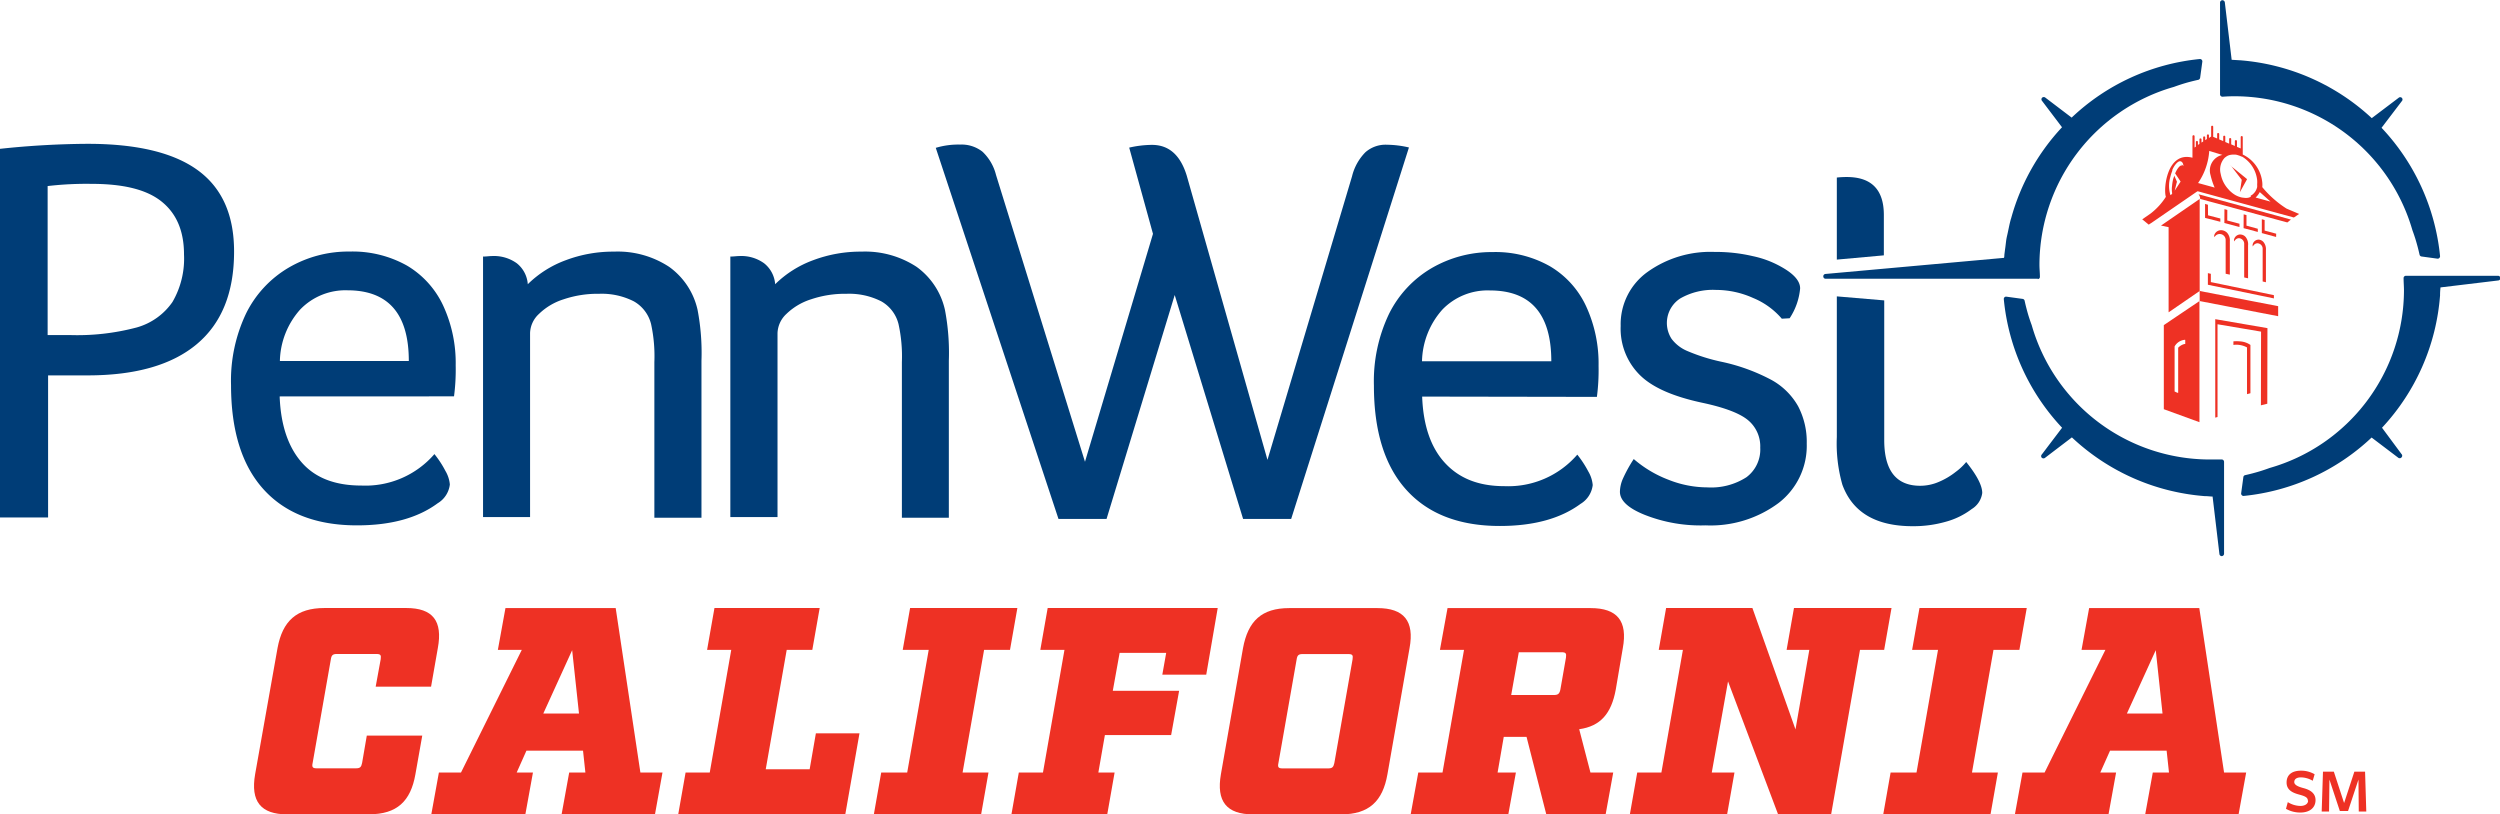 <svg id="Layer_1" data-name="Layer 1" xmlns="http://www.w3.org/2000/svg"  viewBox="0 0 329.06 107.19"><defs><style>.cls-1{fill:none;}.cls-2{clip-path:url(#clip-path);}.cls-3{fill:#003d77;}.cls-4{fill:#ee3124;}</style><clipPath id="clip-path" transform="translate(-51.47 -90.7)"><rect class="cls-1" width="432" height="288"/></clipPath></defs><title>PennWest Lockup California FINAL SM</title><g class="cls-2"><path class="cls-3" d="M369,121c.25.67.45,1.3.62,1.93.12.42.22.85.32,1.28a.31.31,0,0,0,.26.25l2.12.29h0a.29.29,0,0,0,.22-.09.32.32,0,0,0,.1-.26,28.72,28.72,0,0,0-7.7-16.88l2.67-3.51a.31.31,0,0,0,0-.43h0a.31.31,0,0,0-.43,0l-3.53,2.67a28.76,28.76,0,0,0-17.38-7.62h-.06l-1-.06-.9-7.56a.33.33,0,0,0-.34-.28.32.32,0,0,0-.29.32v12.06a.29.29,0,0,0,.1.23.33.33,0,0,0,.23.09q.8-.06,1.59-.06A24.39,24.39,0,0,1,369,121" transform="translate(-51.47 -90.7)"/><path class="cls-3" d="M343.86,151.18c-.52,0-1.05,0-1.59,0a24.39,24.39,0,0,1-23.38-17.69c-.25-.67-.45-1.3-.62-1.93-.11-.42-.22-.84-.31-1.28a.32.32,0,0,0-.27-.24l-2.12-.29a.29.29,0,0,0-.26.08.31.31,0,0,0-.09.26A28.67,28.67,0,0,0,322.89,147l-2.67,3.52a.31.31,0,0,0,0,.43h0a.33.33,0,0,0,.44,0l3.52-2.68A28.76,28.76,0,0,0,341.64,156h.06c.32,0,.64.05,1,.06l.9,7.57a.31.31,0,0,0,.31.27h0a.32.32,0,0,0,.3-.31V151.49a.33.33,0,0,0-.1-.23.3.3,0,0,0-.24-.08" transform="translate(-51.47 -90.7)"/><path class="cls-3" d="M319.67,127.44a.36.36,0,0,0,.22-.09.31.31,0,0,0,.08-.24c0-.52-.06-1-.06-1.59a24.41,24.41,0,0,1,17.69-23.38c.66-.24,1.31-.45,1.93-.62.42-.11.85-.22,1.28-.31a.33.33,0,0,0,.25-.27h0l.29-2.12a.31.31,0,0,0-.09-.26.3.3,0,0,0-.25-.09,28.56,28.56,0,0,0-16.86,7.71l-3.45-2.62a.33.33,0,0,0-.44,0h0a.31.31,0,0,0,0,.43l2.62,3.46a28.6,28.6,0,0,0-6.7,12,1.06,1.06,0,0,0-.06.19c-.15.54-.25,1.09-.37,1.64-.06.3-.14.59-.19.89s-.09.73-.14,1.09-.09.67-.13,1c0,.12,0,.25-.05.38l-23.5,2.12a.31.31,0,0,0-.28.33.3.3,0,0,0,.31.3h27.94" transform="translate(-51.47 -90.7)"/><path class="cls-3" d="M380.22,127H368.15a.29.29,0,0,0-.23.1.29.29,0,0,0-.08.23c0,.53.05,1.06.05,1.59a24.38,24.38,0,0,1-17.69,23.38c-.65.24-1.3.45-1.93.62-.42.12-.84.22-1.28.32a.3.3,0,0,0-.24.26l-.29,2.13a.29.29,0,0,0,.09.25.3.3,0,0,0,.22.1h0a28.69,28.69,0,0,0,16.86-7.69l3.51,2.66a.31.31,0,0,0,.43-.05h0a.31.31,0,0,0,0-.43L365,147a28.7,28.7,0,0,0,7.64-17.41.13.13,0,0,0,0-.06q0-.48.06-1l7.57-.91a.31.31,0,0,0,0-.62" transform="translate(-51.47 -90.7)"/><path class="cls-3" d="M299.43,119q0-5-4.88-5a11.5,11.5,0,0,0-1.31.07v10.8l6.19-.56Z" transform="translate(-51.47 -90.7)"/><path class="cls-3" d="M293.24,129.71v18.52a19.83,19.83,0,0,0,.73,6.27q2,5.46,9.25,5.46a15.44,15.44,0,0,0,4.34-.58A10,10,0,0,0,311,157.7a2.91,2.91,0,0,0,1.38-2.11q0-1.46-2.11-4.08a7.56,7.56,0,0,1-1.39,1.31,9.54,9.54,0,0,1-2.22,1.31,6.21,6.21,0,0,1-2.44.51q-4.74,0-4.74-6v-18.4Z" transform="translate(-51.47 -90.7)"/><path class="cls-3" d="M51.47,110.29A113.24,113.24,0,0,1,63,109.63q9.75,0,14.52,3.49t4.76,10.7q0,8.07-4.91,12.18T63,140.11H57.8v18.7H51.47Zm9.16,24.51a30.43,30.43,0,0,0,8.84-1,8.51,8.51,0,0,0,4.7-3.35,11.35,11.35,0,0,0,1.52-6.26c0-3.1-1-5.42-3-7s-5.08-2.29-9.2-2.29a44.1,44.1,0,0,0-5.75.29V134.8Z" transform="translate(-51.47 -90.7)"/><path class="cls-3" d="M88.28,142.88c.14,3.78,1.13,6.69,2.94,8.73s4.43,3,7.82,3a12,12,0,0,0,9.61-4.14,13,13,0,0,1,1.45,2.22,4.19,4.19,0,0,1,.58,1.78,3.32,3.32,0,0,1-1.6,2.47q-3.93,2.91-10.62,2.91-8,0-12.29-4.73t-4.29-13.75a20.54,20.54,0,0,1,2-9.45,14.37,14.37,0,0,1,5.6-6,15.57,15.57,0,0,1,8-2.11,14.63,14.63,0,0,1,7.56,1.85,12,12,0,0,1,4.77,5.28,18,18,0,0,1,1.64,7.85,27.16,27.16,0,0,1-.22,4.08Zm17-4.66q0-9.3-8.07-9.31A8.27,8.27,0,0,0,91,131.42a10.49,10.49,0,0,0-2.69,6.8Z" transform="translate(-51.47 -90.7)"/><path class="cls-3" d="M115.05,124.47c.44,0,.85-.07,1.24-.07a5.14,5.14,0,0,1,3.2.95,3.87,3.87,0,0,1,1.45,2.76,14,14,0,0,1,5-3.16,17.65,17.65,0,0,1,6.36-1.13,12.32,12.32,0,0,1,7.24,2,9.5,9.5,0,0,1,3.75,5.68,30.15,30.15,0,0,1,.51,6.69v20.66H137.6V138.37a19.89,19.89,0,0,0-.43-5,4.75,4.75,0,0,0-2.26-3,9.32,9.32,0,0,0-4.58-1,14,14,0,0,0-4.69.73,8.14,8.14,0,0,0-3.24,1.93,3.56,3.56,0,0,0-1.16,2.51v24.22h-6.19Z" transform="translate(-51.47 -90.7)"/><path class="cls-3" d="M147.6,124.47c.44,0,.85-.07,1.24-.07a5.12,5.12,0,0,1,3.2.95,3.88,3.88,0,0,1,1.46,2.76,14,14,0,0,1,5-3.16,17.74,17.74,0,0,1,6.37-1.13,12.36,12.36,0,0,1,7.24,2,9.53,9.53,0,0,1,3.74,5.68,30.15,30.15,0,0,1,.51,6.69v20.66h-6.18V138.37a19.76,19.76,0,0,0-.44-5,4.75,4.75,0,0,0-2.26-3,9.32,9.32,0,0,0-4.58-1,14,14,0,0,0-4.69.73,8.22,8.22,0,0,0-3.24,1.93,3.6,3.6,0,0,0-1.16,2.51v24.22H147.6Z" transform="translate(-51.47 -90.7)"/><path class="cls-3" d="M174.64,110.16a10.24,10.24,0,0,1,3.2-.43,4.44,4.44,0,0,1,2.95.94,6.3,6.3,0,0,1,1.78,3.06l11.71,37.75,8.95-30-3.13-11.35a13.66,13.66,0,0,1,3-.36c2.23,0,3.75,1.35,4.58,4.07l10.62,37.39,11.13-37.32a6.81,6.81,0,0,1,1.75-3.16,4,4,0,0,1,2.83-1,13.27,13.27,0,0,1,2.91.36L221.42,159h-6.33l-9-29.47L197.12,159h-6.33Z" transform="translate(-51.47 -90.7)"/><path class="cls-3" d="M238.66,142.9c.14,3.79,1.13,6.7,3,8.73s4.42,3.06,7.82,3.06a12,12,0,0,0,9.6-4.15,13.81,13.81,0,0,1,1.45,2.22,4.23,4.23,0,0,1,.58,1.78,3.33,3.33,0,0,1-1.6,2.48c-2.62,1.93-6.15,2.91-10.62,2.91q-8,0-12.29-4.73t-4.29-13.75a20.55,20.55,0,0,1,2-9.46,14.37,14.37,0,0,1,5.6-6,15.67,15.67,0,0,1,8-2.11,14.54,14.54,0,0,1,7.56,1.86,11.92,11.92,0,0,1,4.77,5.27,18,18,0,0,1,1.64,7.86,27,27,0,0,1-.22,4.07Zm17-4.65q0-9.31-8.07-9.32a8.27,8.27,0,0,0-6.26,2.51,10.53,10.53,0,0,0-2.69,6.81Z" transform="translate(-51.47 -90.7)"/><path class="cls-3" d="M286,132.65a9.93,9.93,0,0,0-3.78-2.73,11.93,11.93,0,0,0-4.88-1.06,8.63,8.63,0,0,0-4.72,1.13,3.84,3.84,0,0,0-1.13,5.31,5,5,0,0,0,2.07,1.6,24.31,24.31,0,0,0,4.51,1.42,25,25,0,0,1,6.59,2.4,9,9,0,0,1,3.49,3.46,10.12,10.12,0,0,1,1.13,4.91,9.5,9.5,0,0,1-3.71,7.82,15,15,0,0,1-9.61,2.94,20,20,0,0,1-8-1.38q-3.27-1.31-3.27-3.05a4.52,4.52,0,0,1,.36-1.64,18.58,18.58,0,0,1,1.46-2.66,15.26,15.26,0,0,0,4.58,2.73,13.94,13.94,0,0,0,5.09,1,8.58,8.58,0,0,0,5.17-1.34,4.55,4.55,0,0,0,1.81-3.89,4.47,4.47,0,0,0-1.6-3.61c-1.06-.89-3.05-1.66-6-2.29-3.83-.82-6.58-2-8.26-3.67a8.59,8.59,0,0,1-2.51-6.44,8.46,8.46,0,0,1,3.5-7.09,14.22,14.22,0,0,1,8.87-2.66,21.33,21.33,0,0,1,5,.55,13,13,0,0,1,3.78,1.42c1.65.92,2.47,1.86,2.47,2.83a8.49,8.49,0,0,1-1.38,3.93Z" transform="translate(-51.47 -90.7)"/><path class="cls-4" d="M345.11,112.51l1.43,1.86h0l-.25,1.63s0,0,0,0l.95-1.72,0,0-2.15-1.75s0,0,0,0" transform="translate(-51.47 -90.7)"/><polygon class="cls-4" points="291.58 54.97 291.88 54.89 291.88 42.68 297.61 43.65 297.59 53.35 298.43 53.14 298.45 43.19 291.58 42.01 291.58 54.97"/><polygon class="cls-4" points="299.3 39.28 299.3 38.85 291 37.13 291 36.04 290.61 35.95 290.61 37.48 299.17 39.25 299.3 39.28"/><polygon class="cls-4" points="290.62 27.03 290.62 26.95 290.24 26.84 290.24 28.6 290.24 28.68 292.25 29.19 292.25 28.76 290.63 28.34 290.62 27.03"/><polygon class="cls-4" points="292.79 27.53 292.78 29.35 294.77 29.88 294.77 29.45 293.16 29.02 293.17 27.63 292.79 27.53"/><polygon class="cls-4" points="295.32 28.21 295.31 30.03 297.18 30.53 297.18 30.11 295.69 29.7 295.69 28.31 295.32 28.21"/><polygon class="cls-4" points="299.6 30.76 298.08 30.35 298.08 28.96 297.71 28.86 297.71 30.68 299.59 31.19 299.6 30.76"/><path class="cls-4" d="M345.44,135.67v.43a2.94,2.94,0,0,1,1.79.33v6.15l.45-.12V136.1a2.72,2.72,0,0,0-1.42-.47,4.82,4.82,0,0,0-.82,0" transform="translate(-51.47 -90.7)"/><path class="cls-4" d="M352.44,118.16a12.88,12.88,0,0,1-1.6-1.19,12.7,12.7,0,0,1-1.6-1.64,3.1,3.1,0,0,0,0-.61,4.56,4.56,0,0,0-2.57-3.68v-2.3a.13.13,0,0,0-.14-.13.13.13,0,0,0-.13.13v1.5l-.49-.21v-.75a.14.14,0,0,0-.28,0v.63l-.48-.21V109a.13.13,0,0,0-.14-.13.13.13,0,0,0-.13.13v.61l-.51-.22v-.7a.13.13,0,0,0-.14-.13.13.13,0,0,0-.13.13v.58l-.53-.22v-.72a.13.13,0,0,0-.14-.12.12.12,0,0,0-.13.12v.6l-.52-.22v-1.33a.13.13,0,0,0-.14-.13.13.13,0,0,0-.13.13v1.29l-.29.19v-.34a.13.13,0,0,0-.14-.13.13.13,0,0,0-.13.13V109l-.22.15v-.37a.13.13,0,0,0-.13-.13.13.13,0,0,0-.14.13v.54l-.22.15v-.43a.13.13,0,0,0-.14-.12.12.12,0,0,0-.13.12v.61l-.2.12v-.39a.12.12,0,0,0-.13-.12.13.13,0,0,0-.14.12V110l-.17.12v-1.49a.13.13,0,0,0-.14-.13.14.14,0,0,0-.14.13v2.83c-3.34-.88-3.85,4.06-3.5,5.15a8.6,8.6,0,0,1-2,2.19l-1.11.77.86.7h0l.08-.06.12-.08.1-.06.73-.5,5.18-3.56h0l.09-.06.1-.07.07,0h0l12.63,3.45.69-.47Zm-13.72-5.68h-.06l-.1,0a.34.34,0,0,0-.12.06,1,1,0,0,0-.19.17,2.61,2.61,0,0,0-.31.46c-.06.11-.11.22-.17.35l.39.58.33.5v0l-.52.8-.15.23-.11.17.05-.19.19-.77.06-.21-.08-.19-.28-.64c0,.14-.09.3-.14.47v0s0,0,0,0-.05.22-.07.33-.06.37-.07.54v0a3,3,0,0,0,0,.93s0,0,0,.08l0,.08v0l0,0-.22.15,0,0,0,0h0a4.14,4.14,0,0,1,0-2.43,4.88,4.88,0,0,1,.2-.65l.05-.14,0,0a.42.42,0,0,1,0-.1,3.56,3.56,0,0,1,.38-.67l.17-.2.09-.08a.7.7,0,0,1,.34-.19h0c.48,0,.48.65.48.65a.53.53,0,0,0-.27-.22m2.2,2.44a8.48,8.48,0,0,0,1.47-4.22l1.73.52a2.1,2.1,0,0,0-1.56,2.66,9.51,9.51,0,0,0,.54,1.64Zm6.93,1.82,0,0a2,2,0,0,1-.34.12,1.7,1.7,0,0,1-.56,0,2.14,2.14,0,0,1-.43-.07,3.24,3.24,0,0,1-.7-.29,3.36,3.36,0,0,1-.54-.39,2.91,2.91,0,0,1-.31-.3l-.07-.08a4,4,0,0,1-1-2,2.27,2.27,0,0,1,.54-2.15l.22-.16a1.26,1.26,0,0,1,.33-.16,2,2,0,0,1,.65-.08h.06l.12,0a1.59,1.59,0,0,1,.3.06l.3.1.22.1h0l.06,0a4.11,4.11,0,0,1,2,3.13,3.53,3.53,0,0,1,0,.46.77.77,0,0,0,0,.15l0,.18,0,.09a1.83,1.83,0,0,1-.08.25,1.58,1.58,0,0,1-.38.59,1.24,1.24,0,0,1-.39.29m.64.25a2.46,2.46,0,0,0,.55-.72l1.42,1.26Z" transform="translate(-51.47 -90.7)"/><path class="cls-4" d="M343.83,121a.93.93,0,0,0-.92.69l0,.22.16-.16a.77.77,0,0,1,.56-.25.79.79,0,0,1,.79.79v4.44l.55.12v-4.4a1.49,1.49,0,0,0-.36-1.11,1.15,1.15,0,0,0-.74-.34Z" transform="translate(-51.47 -90.7)"/><path class="cls-4" d="M346.34,121.56a.86.86,0,0,0-.82.68l0,.24.16-.19a.66.66,0,0,1,.49-.24.74.74,0,0,1,.69.78v4.39l.51.11V123a1.51,1.51,0,0,0-.31-1.09.94.94,0,0,0-.66-.34Z" transform="translate(-51.47 -90.7)"/><path class="cls-4" d="M349.72,127.85v-4.22a1.49,1.49,0,0,0-.31-1.06.92.92,0,0,0-.64-.33h0a.81.81,0,0,0-.8.66l0,.24.16-.19a.64.64,0,0,1,.49-.23.72.72,0,0,1,.67.75v4.28Z" transform="translate(-51.47 -90.7)"/><path class="cls-4" d="M341,116.51l.08.32h0l-5.17,3.56,1,.21h0v11.21L341,129v1.31h0l-4.72,3.18v11.07l4.69,1.71,0-15.95,10.36,2V131L341,129l0-12.13h0l11.54,3.11.47-.38-12.16-3.33Zm-1.9,19v.47H339a1.71,1.71,0,0,0-.83.49v5.93l-.1,0-.37-.17h0V136.3h0a1.7,1.7,0,0,1,1.31-.87l.08,0Z" transform="translate(-51.47 -90.7)"/><path class="cls-4" d="M89.28,197.89c-3.49,0-4.85-1.71-4.23-5.28L88,176c.66-3.57,2.52-5.27,6.17-5.27h10.78c3.49,0,4.81,1.7,4.15,5.27l-.89,5.08h-7.29l.66-3.61c.07-.54,0-.69-.58-.69H95.8c-.51,0-.7.15-.78.69l-2.4,13.66c-.12.54,0,.7.54.7h5.16c.54,0,.7-.16.81-.7l.62-3.61h7.3l-.9,5.08c-.62,3.57-2.44,5.28-6.09,5.28Z" transform="translate(-51.47 -90.7)"/><path class="cls-4" d="M137.68,197.89H125.39l1-5.51h2.13l-.31-2.87h-7.45l-1.28,2.87h2.14l-1,5.51H108.24l1-5.51h2.91l8-16.14H117l1-5.5h14.51l3.25,21.64h2.91Zm-10.9-21.61-3.8,8.34h4.7Z" transform="translate(-51.47 -90.7)"/><polygon class="cls-4" points="89.27 107.19 90.24 101.68 93.42 101.68 96.25 85.54 93.07 85.54 94.04 80.03 107.89 80.03 106.92 85.54 103.55 85.54 100.79 101.25 106.57 101.25 107.39 96.52 113.13 96.52 111.26 107.19 89.27 107.19"/><polygon class="cls-4" points="126.7 101.68 130.11 101.68 129.14 107.19 115.02 107.19 115.99 101.68 119.41 101.68 122.24 85.54 118.82 85.54 119.79 80.03 133.91 80.03 132.94 85.54 129.53 85.54 126.7 101.68"/><polygon class="cls-4" points="153.5 85.93 147.37 85.93 146.47 90.93 155.2 90.93 154.15 96.75 145.43 96.75 144.57 101.68 146.71 101.68 145.74 107.19 133.13 107.19 134.1 101.68 137.28 101.68 140.11 85.54 136.93 85.54 137.9 80.03 160.28 80.03 158.77 88.8 152.99 88.8 153.5 85.93"/><path class="cls-4" d="M216.4,197.89c-3.49,0-4.85-1.71-4.23-5.28l2.91-16.6c.66-3.57,2.45-5.27,6.09-5.27h11.6c3.49,0,4.89,1.7,4.23,5.27l-2.91,16.6c-.62,3.57-2.45,5.28-6.09,5.28Zm3.34-6.75c-.12.54,0,.7.54.7h6c.55,0,.7-.16.82-.7l2.4-13.65c.08-.55,0-.7-.58-.7h-6c-.51,0-.7.15-.78.7Z" transform="translate(-51.47 -90.7)"/><path class="cls-4" d="M260.84,170.74c3.5,0,4.89,1.7,4.23,5.27l-.93,5.47c-.58,3.14-2,4.81-4.81,5.2l1.48,5.7h3l-1,5.51H255l-2.6-10.2h-3l-.81,4.69H251l-1,5.51H237.15l1-5.51h3.19l2.83-16.14H241l1-5.5ZM256,182.18c.54,0,.73-.16.85-.7l.74-4.23c.07-.54,0-.7-.59-.7h-5.62l-1,5.63Z" transform="translate(-51.47 -90.7)"/><polygon class="cls-4" points="244.82 85.54 241.02 107.19 234.04 107.19 227.45 89.69 225.31 101.68 228.3 101.68 227.33 107.19 214.53 107.19 215.5 101.68 218.68 101.68 221.51 85.54 218.33 85.54 219.3 80.03 230.66 80.03 236.33 96.01 238.15 85.54 235.16 85.54 236.13 80.03 248.97 80.03 248 85.54 244.82 85.54"/><polygon class="cls-4" points="259.56 101.68 262.97 101.68 262 107.19 247.88 107.19 248.85 101.68 252.26 101.68 255.09 85.54 251.68 85.54 252.65 80.03 266.77 80.03 265.8 85.54 262.39 85.54 259.56 101.68"/><path class="cls-4" d="M346.12,197.89H333.83l1-5.51h2.13l-.31-2.87h-7.45l-1.28,2.87H330l-1,5.51H316.68l1-5.51h2.91l8-16.14h-3.14l1-5.5h14.5l3.26,21.64h2.91Zm-10.9-21.61-3.8,8.34h4.69Z" transform="translate(-51.47 -90.7)"/><path class="cls-4" d="M355.24,196.09c0-.44-.39-.6-1.16-.81s-1.64-.55-1.64-1.58.72-1.56,1.89-1.56a3.51,3.51,0,0,1,1.8.47l-.25.86a3.15,3.15,0,0,0-1.54-.45c-.62,0-.89.26-.89.62s.47.6,1.2.79,1.6.58,1.6,1.58-.76,1.64-2,1.64a3.79,3.79,0,0,1-1.89-.49l.24-.88a3.22,3.22,0,0,0,1.67.5c.57,0,1-.27,1-.69" transform="translate(-51.47 -90.7)"/><polygon class="cls-4" points="310.43 102.61 309.06 106.75 307.98 106.75 306.61 102.61 306.56 106.82 305.59 106.82 305.76 101.57 307.19 101.57 308.54 105.7 309.89 101.57 311.3 101.57 311.46 106.82 310.47 106.82 310.43 102.61"/></g></svg>